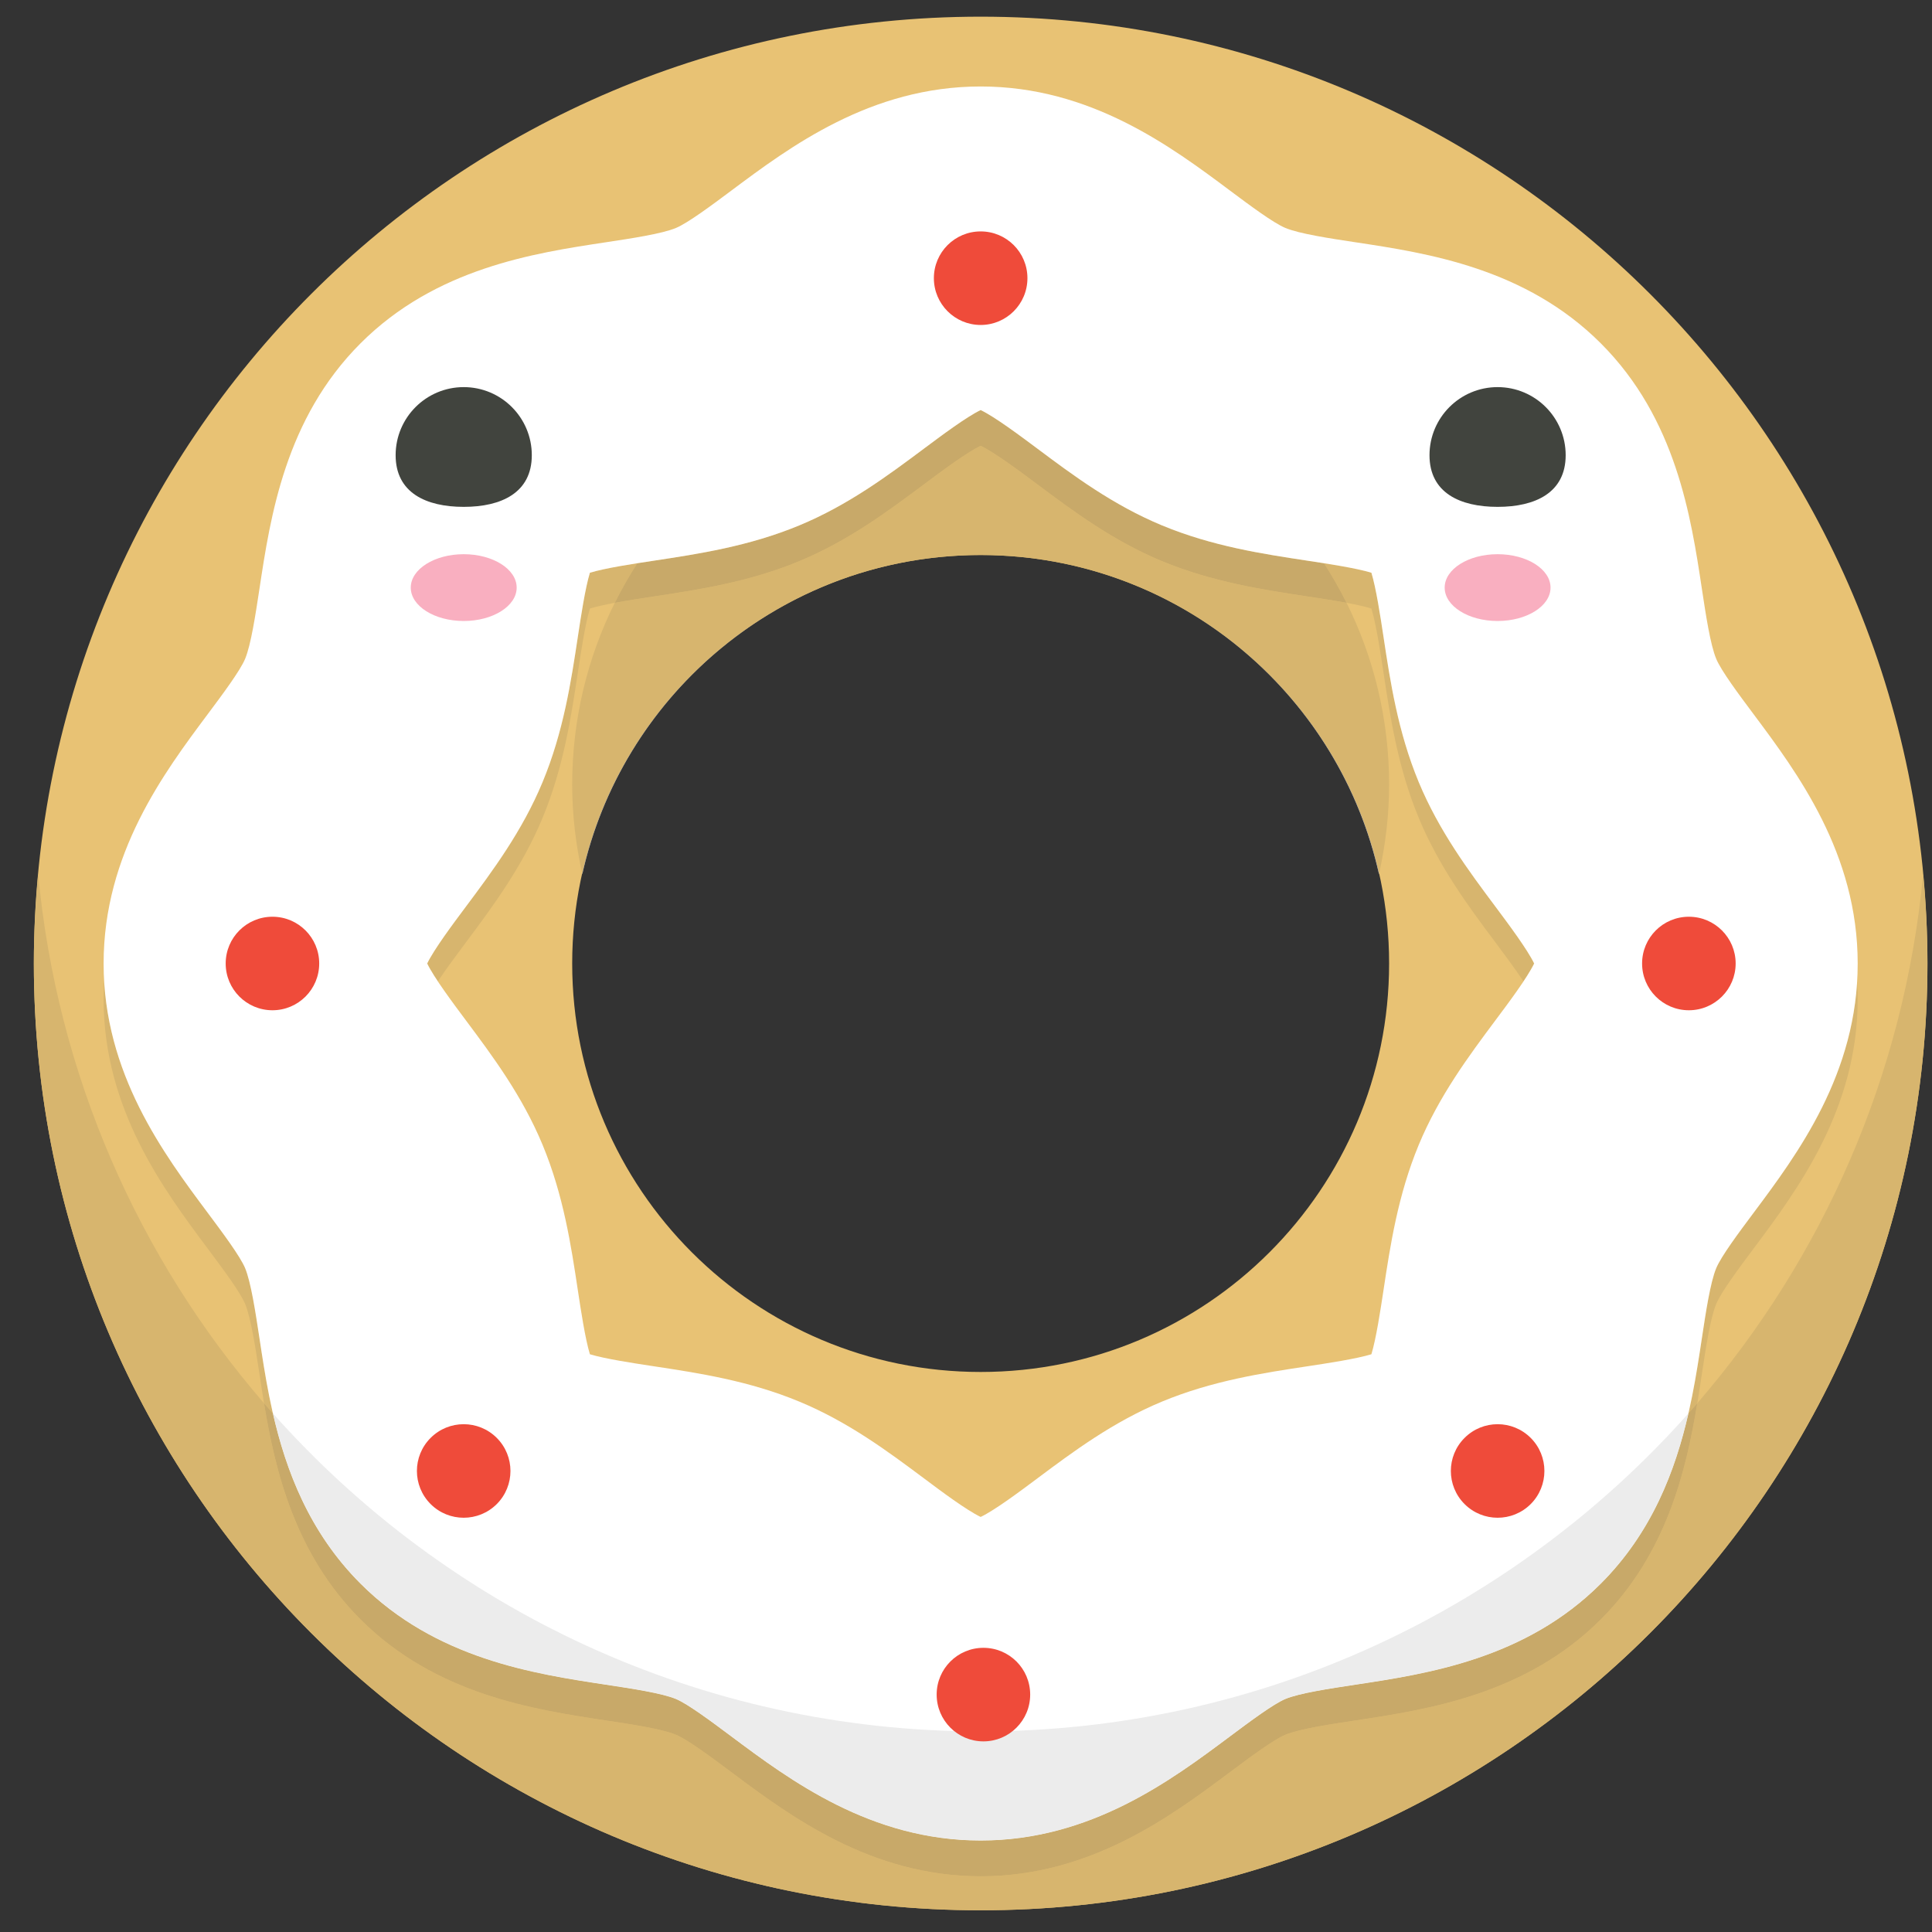 <?xml version="1.0" encoding="UTF-8" standalone="no"?>
<svg width="54px" height="54px" viewBox="0 0 54 54" version="1.1" xmlns="http://www.w3.org/2000/svg" xmlns:xlink="http://www.w3.org/1999/xlink" xmlns:sketch="http://www.bohemiancoding.com/sketch/ns">
    <rect x="0" y="0" width="54" height="54" fill="#333333" stroke="none"/>
    <!-- Generator: Sketch Beta 3.3.2 (12041) - http://www.bohemiancoding.com/sketch -->
    <title>happy-baggle</title>
    <desc>Created with Sketch Beta.</desc>
    <defs></defs>
    <g id="Page-1" stroke="none" stroke-width="1" fill="none" fill-rule="evenodd" sketch:type="MSPage">
        <g id="happy-baggle" sketch:type="MSLayerGroup">
            <path d="M27.41,0.466 C12.794,0.466 0.946,12.315 0.946,26.93 C0.946,41.545 12.794,53.393 27.41,53.393 C42.025,53.393 53.873,41.545 53.873,26.93 C53.873,12.315 42.025,0.466 27.41,0.466 M27.41,38.347 C21.105,38.347 15.993,33.235 15.993,26.93 C15.993,20.625 21.105,15.513 27.41,15.513 C33.715,15.513 38.826,20.625 38.826,26.93 C38.826,33.235 33.715,38.347 27.41,38.347" id="Fill-1" fill="#E8C274" sketch:type="MSShapeGroup"></path>
            <path d="M26.807,15.529 C21.636,15.798 17.376,19.507 16.272,24.411 C16.273,24.417 16.275,24.424 16.276,24.43 C17.375,19.518 21.631,15.799 26.807,15.529 M28.012,15.529 C33.188,15.798 37.445,19.518 38.543,24.43 C38.545,24.424 38.546,24.417 38.548,24.411 C37.443,19.507 33.183,15.798 28.012,15.529 M26.837,15.527 C26.828,15.528 26.818,15.528 26.808,15.529 C26.818,15.528 26.828,15.528 26.837,15.527 M27.982,15.527 C27.992,15.528 28.002,15.528 28.012,15.529 C28.002,15.528 27.992,15.528 27.982,15.527 M26.87,15.526 C26.86,15.526 26.85,15.527 26.841,15.527 C26.85,15.527 26.86,15.526 26.87,15.526 M27.95,15.526 C27.96,15.526 27.969,15.527 27.979,15.527 C27.969,15.527 27.96,15.526 27.95,15.526 M26.988,15.521 C26.95,15.522 26.911,15.524 26.873,15.526 C26.911,15.524 26.95,15.522 26.988,15.521 M27.831,15.521 C27.87,15.522 27.909,15.524 27.947,15.526 C27.909,15.524 27.87,15.522 27.831,15.521 M27.02,15.52 L26.999,15.52 L27.02,15.52 M27.8,15.52 L27.821,15.52 L27.8,15.52 M27.052,15.519 L27.033,15.519 L27.052,15.519 M27.767,15.519 L27.787,15.519 L27.767,15.519 M27.086,15.518 L27.068,15.518 L27.086,15.518 M27.733,15.518 L27.752,15.518 L27.733,15.518 M27.12,15.517 L27.104,15.517 L27.12,15.517 M27.7,15.517 L27.716,15.517 L27.7,15.517 M27.154,15.516 L27.14,15.516 L27.154,15.516 M27.665,15.516 L27.68,15.516 L27.665,15.516 M27.198,15.515 L27.188,15.515 L27.198,15.515 M27.622,15.515 L27.632,15.515 L27.622,15.515 M27.236,15.515 L27.222,15.515 L27.236,15.515 M27.584,15.515 L27.598,15.515 L27.584,15.515 M27.271,15.514 L27.257,15.514 L27.271,15.514 M27.548,15.514 L27.563,15.514 L27.548,15.514 M27.306,15.514 L27.291,15.514 L27.306,15.514 M27.513,15.514 L27.528,15.514 L27.513,15.514 M27.341,15.513 L27.327,15.513 L27.341,15.513 M27.479,15.513 L27.493,15.513 L27.479,15.513 M27.375,15.513 L27.364,15.513 L27.375,15.513 M27.445,15.513 L27.456,15.513 L27.445,15.513" id="Fill-2" fill="#ECECEC" sketch:type="MSShapeGroup"></path>
            <path d="M27.41,12.461 C27.015,12.649 26.307,13.179 25.818,13.544 C24.831,14.281 23.713,15.116 22.34,15.685 C20.931,16.269 19.521,16.482 18.278,16.671 C17.953,16.72 17.549,16.781 17.183,16.849 C16.421,18.379 15.993,20.105 15.993,21.93 C15.993,22.783 16.094,23.611 16.272,24.411 C17.376,19.507 21.636,15.798 26.807,15.529 L26.808,15.529 C26.818,15.528 26.828,15.528 26.837,15.527 L26.841,15.527 C26.85,15.527 26.86,15.526 26.87,15.526 L26.873,15.526 C26.911,15.524 26.95,15.522 26.988,15.521 C26.992,15.521 26.995,15.521 26.999,15.52 L27.02,15.52 C27.024,15.52 27.029,15.519 27.033,15.519 L27.052,15.519 C27.057,15.519 27.063,15.518 27.068,15.518 L27.086,15.518 C27.092,15.518 27.098,15.517 27.104,15.517 L27.12,15.517 C27.126,15.517 27.133,15.517 27.14,15.516 L27.154,15.516 C27.166,15.516 27.176,15.516 27.188,15.515 L27.198,15.515 L27.222,15.515 L27.236,15.515 C27.243,15.514 27.25,15.514 27.257,15.514 L27.271,15.514 L27.291,15.514 L27.306,15.514 C27.313,15.514 27.32,15.514 27.327,15.513 L27.341,15.513 L27.364,15.513 L27.375,15.513 L27.41,15.513 L27.445,15.513 L27.456,15.513 L27.479,15.513 L27.493,15.513 C27.5,15.514 27.506,15.514 27.513,15.514 L27.528,15.514 L27.548,15.514 L27.563,15.514 C27.57,15.514 27.577,15.514 27.584,15.515 L27.598,15.515 L27.622,15.515 L27.632,15.515 C27.643,15.516 27.654,15.516 27.665,15.516 L27.68,15.516 C27.687,15.517 27.693,15.517 27.7,15.517 L27.716,15.517 C27.722,15.517 27.727,15.518 27.733,15.518 L27.752,15.518 C27.757,15.518 27.762,15.519 27.767,15.519 L27.787,15.519 C27.791,15.519 27.795,15.52 27.8,15.52 L27.821,15.52 C27.824,15.521 27.828,15.521 27.831,15.521 C27.87,15.522 27.909,15.524 27.947,15.526 L27.95,15.526 C27.96,15.526 27.969,15.527 27.979,15.527 L27.982,15.527 C27.992,15.528 28.002,15.528 28.012,15.529 C33.183,15.798 37.443,19.507 38.548,24.411 C38.725,23.611 38.826,22.783 38.826,21.93 C38.826,20.105 38.398,18.379 37.637,16.849 C37.271,16.781 36.867,16.72 36.542,16.671 C35.298,16.482 33.889,16.269 32.479,15.685 C31.107,15.116 29.988,14.281 29.002,13.544 C28.513,13.179 27.804,12.649 27.41,12.461" id="Fill-3" fill="#D7B56E" sketch:type="MSShapeGroup"></path>
            <path d="M17.814,15.742 C17.334,15.818 16.808,15.91 16.488,16.008 C16.357,16.435 16.236,17.236 16.151,17.798 C15.963,19.041 15.75,20.451 15.165,21.86 C14.596,23.233 13.76,24.352 13.024,25.338 C12.658,25.827 12.13,26.535 11.94,26.93 C12.006,27.066 12.112,27.24 12.238,27.43 C12.476,27.072 12.785,26.658 13.024,26.338 C13.76,25.352 14.596,24.233 15.165,22.86 C15.75,21.451 15.963,20.041 16.151,18.798 C16.236,18.236 16.357,17.435 16.488,17.008 C16.669,16.953 16.916,16.899 17.183,16.849 C17.373,16.468 17.584,16.098 17.814,15.742 M37.006,15.742 C37.236,16.098 37.447,16.468 37.637,16.849 C37.904,16.899 38.151,16.953 38.331,17.008 C38.462,17.435 38.584,18.235 38.669,18.797 C38.857,20.041 39.07,21.451 39.654,22.86 C40.224,24.233 41.059,25.352 41.796,26.338 C42.035,26.658 42.344,27.072 42.582,27.43 C42.708,27.241 42.814,27.066 42.88,26.93 C42.69,26.535 42.161,25.827 41.796,25.338 C41.059,24.352 40.224,23.233 39.654,21.86 C39.07,20.451 38.857,19.041 38.669,17.797 C38.584,17.235 38.462,16.435 38.331,16.008 C38.012,15.91 37.486,15.818 37.006,15.742" id="Fill-4" fill="#D7B56E" sketch:type="MSShapeGroup"></path>
            <path d="M27.41,11.461 C27.015,11.649 26.307,12.179 25.818,12.544 C24.831,13.281 23.713,14.116 22.34,14.685 C20.931,15.27 19.521,15.482 18.278,15.671 C18.135,15.692 17.977,15.716 17.814,15.742 C17.584,16.098 17.373,16.468 17.183,16.849 C17.549,16.781 17.953,16.72 18.278,16.671 C19.521,16.482 20.931,16.269 22.34,15.685 C23.713,15.116 24.831,14.281 25.818,13.544 C26.307,13.179 27.015,12.649 27.41,12.461 C27.804,12.649 28.513,13.179 29.002,13.544 C29.988,14.281 31.107,15.116 32.479,15.685 C33.889,16.269 35.298,16.482 36.542,16.671 C36.867,16.72 37.271,16.781 37.637,16.849 C37.447,16.468 37.236,16.098 37.006,15.742 C36.843,15.716 36.685,15.692 36.542,15.671 C35.298,15.482 33.889,15.27 32.479,14.685 C31.107,14.116 29.988,13.281 29.002,12.544 C28.513,12.179 27.804,11.649 27.41,11.461" id="Fill-5" fill="#C8A969" sketch:type="MSShapeGroup"></path>
            <path d="M2.911,27.43 C2.902,27.594 2.896,27.761 2.896,27.93 C2.896,31.004 4.583,33.261 5.814,34.909 C6.214,35.445 6.713,36.112 6.852,36.446 C7.015,36.841 7.141,37.674 7.253,38.408 C7.292,38.668 7.333,38.94 7.379,39.221 C7.461,39.316 7.544,39.41 7.627,39.504 C7.457,38.76 7.349,38.047 7.253,37.408 C7.141,36.674 7.015,35.841 6.852,35.446 C6.713,35.112 6.214,34.445 5.814,33.909 C4.65,32.351 3.081,30.25 2.911,27.43 M51.908,27.43 C51.739,30.25 50.169,32.351 49.006,33.908 C48.605,34.445 48.107,35.112 47.968,35.447 C47.804,35.842 47.678,36.675 47.567,37.409 C47.471,38.047 47.363,38.76 47.193,39.504 C47.276,39.41 47.358,39.316 47.44,39.221 C47.487,38.94 47.528,38.668 47.567,38.409 C47.678,37.675 47.804,36.842 47.968,36.447 C48.107,36.112 48.605,35.445 49.006,34.908 C50.237,33.261 51.923,31.004 51.923,27.93 C51.923,27.761 51.918,27.594 51.908,27.43" id="Fill-6" fill="#D7B56E" sketch:type="MSShapeGroup"></path>
            <path d="M27.41,51.443 C24.336,51.443 22.079,49.757 20.431,48.526 C19.894,48.125 19.227,47.627 18.892,47.487 C18.498,47.324 17.665,47.198 16.931,47.087 C14.926,46.784 12.181,46.368 10.076,44.263 C7.971,42.158 7.556,39.413 7.253,37.408 C7.141,36.674 7.015,35.841 6.852,35.446 C6.713,35.112 6.214,34.445 5.814,33.909 C4.583,32.261 2.896,30.004 2.896,26.93 C2.896,23.856 4.582,21.6 5.813,19.952 C6.214,19.415 6.713,18.748 6.852,18.413 C7.015,18.019 7.141,17.185 7.253,16.451 C7.556,14.447 7.971,11.702 10.076,9.597 C12.181,7.491 14.927,7.075 16.931,6.772 C17.666,6.661 18.499,6.535 18.893,6.372 C19.228,6.232 19.896,5.734 20.432,5.334 C22.08,4.102 24.337,2.417 27.41,2.417 C30.483,2.417 32.74,4.102 34.387,5.333 C34.924,5.734 35.591,6.232 35.926,6.371 C36.322,6.535 37.154,6.661 37.889,6.772 C39.893,7.075 42.638,7.491 44.744,9.597 C46.849,11.702 47.264,14.447 47.567,16.451 C47.678,17.185 47.804,18.019 47.968,18.413 C48.107,18.748 48.605,19.415 49.006,19.952 C50.237,21.6 51.923,23.856 51.923,26.93 C51.923,30.004 50.237,32.261 49.006,33.908 C48.605,34.445 48.107,35.112 47.968,35.447 C47.804,35.842 47.678,36.675 47.567,37.409 C47.264,39.413 46.849,42.158 44.743,44.264 C42.638,46.369 39.893,46.784 37.889,47.087 C37.154,47.198 36.321,47.324 35.927,47.487 C35.593,47.626 34.925,48.125 34.389,48.525 C32.741,49.757 30.484,51.443 27.41,51.443 M16.488,37.852 C16.916,37.982 17.716,38.103 18.277,38.188 C19.521,38.377 20.931,38.59 22.34,39.175 C23.714,39.744 24.831,40.579 25.818,41.315 C26.307,41.682 27.015,42.211 27.41,42.399 C27.804,42.211 28.513,41.682 29.003,41.315 C29.988,40.579 31.106,39.744 32.478,39.175 C33.889,38.59 35.299,38.376 36.543,38.188 C37.104,38.103 37.903,37.982 38.331,37.852 C38.462,37.424 38.584,36.624 38.669,36.063 C38.857,34.819 39.07,33.409 39.654,32 C40.224,30.627 41.059,29.509 41.795,28.522 C42.161,28.033 42.691,27.325 42.88,26.93 C42.69,26.535 42.161,25.827 41.796,25.338 C41.059,24.352 40.224,23.233 39.654,21.86 C39.07,20.451 38.857,19.041 38.669,17.797 C38.584,17.235 38.462,16.435 38.331,16.008 C37.903,15.877 37.104,15.756 36.542,15.671 C35.298,15.482 33.889,15.27 32.479,14.685 C31.107,14.116 29.988,13.281 29.002,12.544 C28.513,12.179 27.804,11.649 27.41,11.461 C27.015,11.649 26.307,12.179 25.818,12.544 C24.831,13.281 23.713,14.116 22.34,14.685 C20.931,15.27 19.521,15.482 18.278,15.671 C17.716,15.756 16.916,15.877 16.488,16.008 C16.357,16.435 16.236,17.236 16.151,17.798 C15.963,19.041 15.75,20.451 15.165,21.86 C14.596,23.233 13.76,24.352 13.024,25.338 C12.658,25.827 12.13,26.535 11.94,26.93 C12.13,27.325 12.659,28.033 13.024,28.522 C13.761,29.509 14.596,30.626 15.165,31.998 C15.75,33.408 15.963,34.818 16.151,36.063 C16.236,36.624 16.357,37.424 16.488,37.852" id="Fill-7" fill="#FFFFFF" sketch:type="MSShapeGroup"></path>
            <path d="M53.752,24.43 C53.225,30.058 50.935,35.175 47.44,39.221 C47.128,41.112 46.577,43.431 44.743,45.264 C42.638,47.369 39.893,47.784 37.889,48.087 C37.154,48.198 36.321,48.324 35.927,48.487 C35.593,48.626 34.925,49.125 34.389,49.525 C32.741,50.757 30.484,52.443 27.41,52.443 C24.336,52.443 22.079,50.757 20.431,49.526 C19.894,49.125 19.227,48.627 18.892,48.487 C18.498,48.324 17.665,48.198 16.931,48.087 C14.926,47.784 12.181,47.368 10.076,45.263 C8.243,43.431 7.692,41.113 7.379,39.221 C3.885,35.175 1.595,30.058 1.067,24.43 C0.99,25.253 0.946,26.086 0.946,26.93 C0.946,41.545 12.794,53.393 27.41,53.393 C42.025,53.393 53.873,41.545 53.873,26.93 C53.873,26.086 53.829,25.253 53.752,24.43" id="Fill-8" fill="#D7B56E" sketch:type="MSShapeGroup"></path>
            <path d="M47.44,39.221 C47.358,39.316 47.276,39.41 47.193,39.504 C46.828,41.096 46.178,42.828 44.743,44.264 C42.638,46.369 39.893,46.784 37.889,47.087 C37.154,47.198 36.321,47.324 35.927,47.487 C35.593,47.626 34.925,48.125 34.389,48.525 C32.741,49.757 30.484,51.443 27.41,51.443 C24.336,51.443 22.079,49.757 20.431,48.526 C19.894,48.125 19.227,47.627 18.892,47.487 C18.498,47.324 17.665,47.198 16.931,47.087 C14.926,46.784 12.181,46.368 10.076,44.263 C8.641,42.828 7.991,41.096 7.627,39.504 C7.544,39.41 7.461,39.316 7.379,39.221 C7.692,41.113 8.243,43.431 10.076,45.263 C12.181,47.368 14.926,47.784 16.931,48.087 C17.665,48.198 18.498,48.324 18.892,48.487 C19.227,48.627 19.894,49.125 20.431,49.526 C22.079,50.757 24.336,52.443 27.41,52.443 C30.484,52.443 32.741,50.757 34.389,49.525 C34.925,49.125 35.593,48.626 35.927,48.487 C36.321,48.324 37.154,48.198 37.889,48.087 C39.893,47.784 42.638,47.369 44.743,45.264 C46.577,43.431 47.128,41.112 47.44,39.221" id="Fill-9" fill="#C8A969" sketch:type="MSShapeGroup"></path>
            <path d="M47.193,39.504 C42.346,44.957 35.28,48.393 27.41,48.393 C19.54,48.393 12.473,44.958 7.627,39.504 C7.991,41.096 8.641,42.828 10.076,44.263 C12.181,46.368 14.926,46.784 16.931,47.087 C17.665,47.198 18.498,47.324 18.892,47.487 C19.227,47.627 19.894,48.125 20.431,48.526 C22.079,49.757 24.336,51.443 27.41,51.443 C30.484,51.443 32.741,49.757 34.389,48.525 C34.925,48.125 35.593,47.626 35.927,47.487 C36.321,47.324 37.154,47.198 37.889,47.087 C39.893,46.784 42.638,46.369 44.743,44.264 C46.178,42.828 46.828,41.096 47.193,39.504" id="Fill-10" fill="#ECECEC" sketch:type="MSShapeGroup"></path>
            <path d="M14.864,12.723 C14.864,13.774 14.012,14.167 12.961,14.167 C11.91,14.167 11.058,13.774 11.058,12.723 C11.058,11.672 11.91,10.82 12.961,10.82 C14.012,10.82 14.864,11.672 14.864,12.723" id="Fill-11" fill="#41443E" sketch:type="MSShapeGroup"></path>
            <path d="M14.441,16.424 C14.441,16.939 13.778,17.357 12.961,17.357 C12.144,17.357 11.481,16.939 11.481,16.424 C11.481,15.908 12.144,15.49 12.961,15.49 C13.778,15.49 14.441,15.908 14.441,16.424" id="Fill-12" fill="#F9AFC0" sketch:type="MSShapeGroup"></path>
            <path d="M39.955,12.723 C39.955,13.774 40.807,14.167 41.858,14.167 C42.909,14.167 43.761,13.774 43.761,12.723 C43.761,11.672 42.909,10.82 41.858,10.82 C40.807,10.82 39.955,11.672 39.955,12.723" id="Fill-13" fill="#41443E" sketch:type="MSShapeGroup"></path>
            <path d="M40.379,16.424 C40.379,16.939 41.041,17.357 41.858,17.357 C42.676,17.357 43.338,16.939 43.338,16.424 C43.338,15.908 42.676,15.49 41.858,15.49 C41.041,15.49 40.379,15.908 40.379,16.424" id="Fill-14" fill="#F9AFC0" sketch:type="MSShapeGroup"></path>
            <path d="M8.922,26.93 C8.922,27.652 8.337,28.237 7.615,28.237 C6.893,28.237 6.308,27.652 6.308,26.93 C6.308,26.208 6.893,25.623 7.615,25.623 C8.337,25.623 8.922,26.208 8.922,26.93" id="Fill-15" fill="#EF4B3A" sketch:type="MSShapeGroup"></path>
            <path d="M13.885,40.19 C14.395,40.7 14.395,41.528 13.885,42.039 C13.374,42.549 12.546,42.549 12.036,42.039 C11.525,41.528 11.525,40.7 12.036,40.19 C12.546,39.679 13.374,39.679 13.885,40.19" id="Fill-16" fill="#EF4B3A" sketch:type="MSShapeGroup"></path>
            <path d="M40.935,40.19 C40.424,40.7 40.424,41.528 40.935,42.039 C41.445,42.549 42.273,42.549 42.784,42.039 C43.294,41.528 43.294,40.7 42.784,40.19 C42.273,39.679 41.445,39.679 40.935,40.19" id="Fill-17" fill="#EF4B3A" sketch:type="MSShapeGroup"></path>
            <path d="M27.487,46.057 C28.209,46.057 28.794,46.642 28.794,47.364 C28.794,48.086 28.209,48.672 27.487,48.672 C26.765,48.672 26.18,48.086 26.18,47.364 C26.18,46.642 26.765,46.057 27.487,46.057" id="Fill-18" fill="#EF4B3A" sketch:type="MSShapeGroup"></path>
            <path d="M45.897,26.93 C45.897,26.208 46.482,25.623 47.204,25.623 C47.926,25.623 48.512,26.208 48.512,26.93 C48.512,27.652 47.926,28.237 47.204,28.237 C46.482,28.237 45.897,27.652 45.897,26.93" id="Fill-19" fill="#EF4B3A" sketch:type="MSShapeGroup"></path>
            <path d="M27.41,9.083 C26.688,9.083 26.102,8.497 26.102,7.775 C26.102,7.053 26.688,6.468 27.41,6.468 C28.132,6.468 28.717,7.053 28.717,7.775 C28.717,8.497 28.132,9.083 27.41,9.083" id="Fill-20" fill="#EF4B3A" sketch:type="MSShapeGroup"></path>
        </g>
    </g>
</svg>
